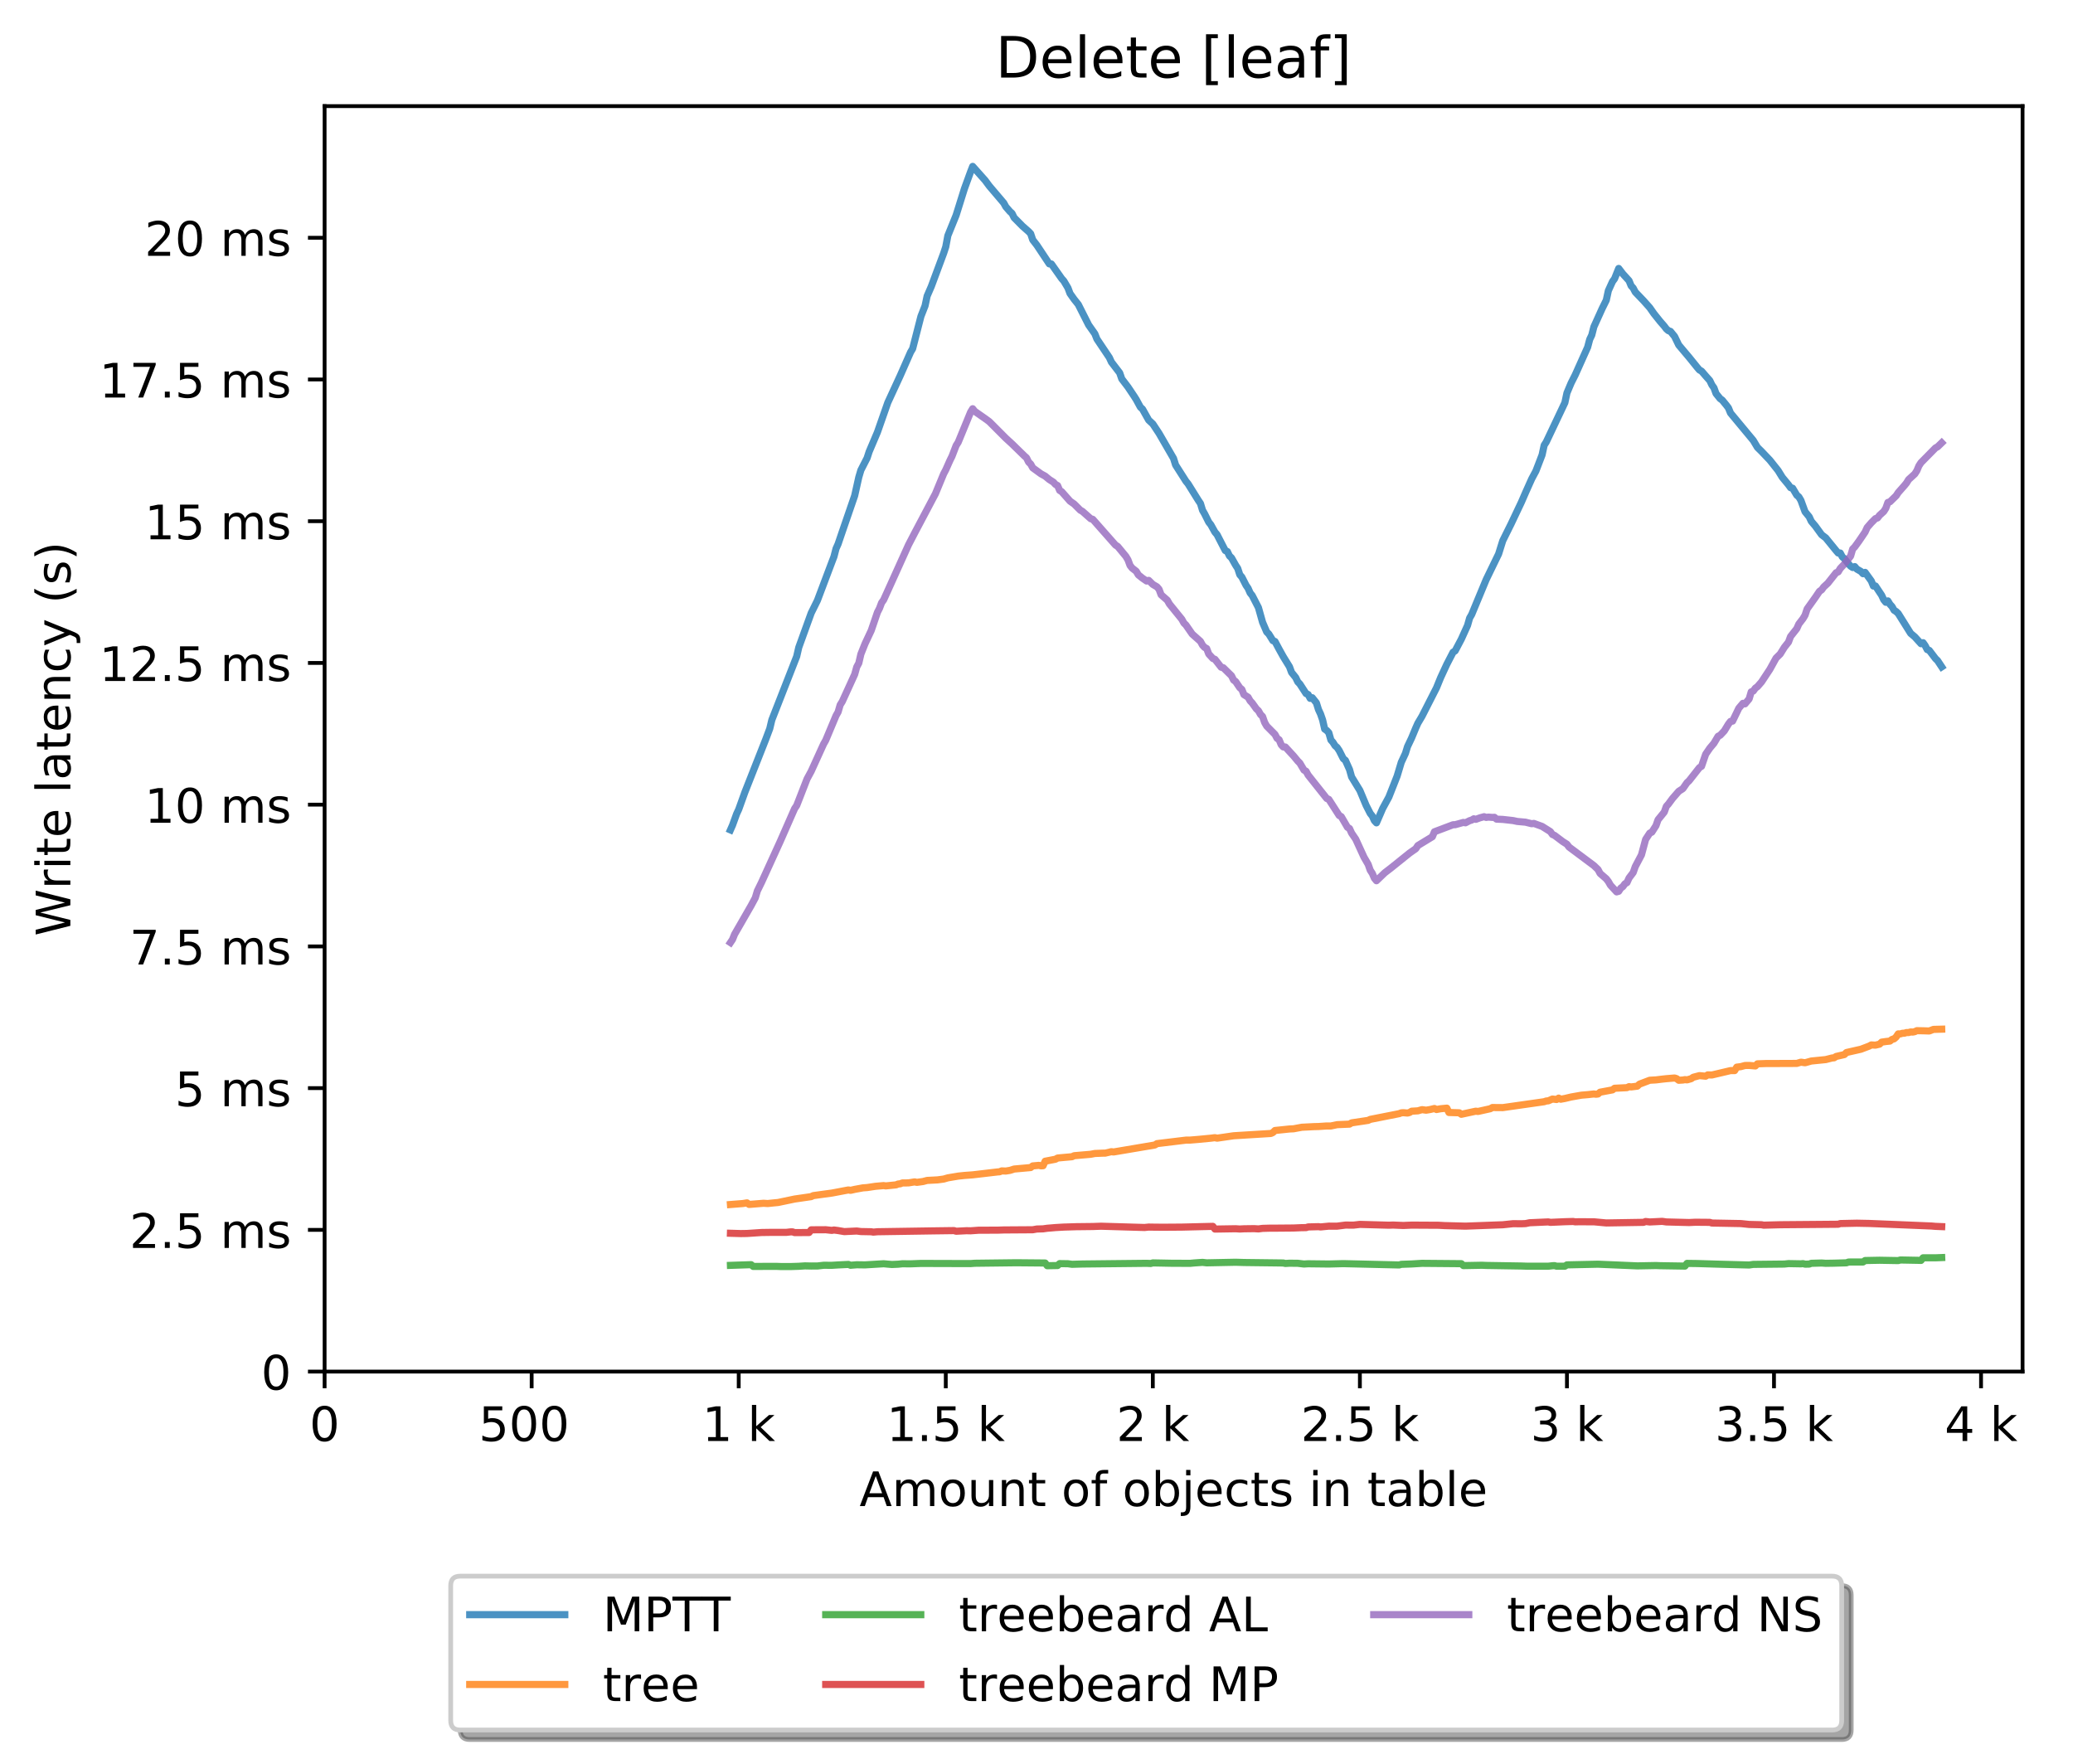 <?xml version="1.0" encoding="utf-8" standalone="no"?>
<!DOCTYPE svg PUBLIC "-//W3C//DTD SVG 1.1//EN"
  "http://www.w3.org/Graphics/SVG/1.1/DTD/svg11.dtd">
<!-- Created with matplotlib (http://matplotlib.org/) -->
<svg height="371pt" version="1.1" viewBox="0 0 436 371" width="436pt" xmlns="http://www.w3.org/2000/svg" xmlns:xlink="http://www.w3.org/1999/xlink">
 <defs>
  <style type="text/css">
*{stroke-linecap:butt;stroke-linejoin:round;}
  </style>
 </defs>
 <g id="figure_1">
  <g id="patch_1">
   <path d="M 0 371.002 
L 436.092 371.002 
L 436.092 0 
L 0 0 
z
" style="fill:#ffffff;"/>
  </g>
  <g id="axes_1">
   <g id="patch_2">
    <path d="M 68.272 288.43 
L 425.392 288.43 
L 425.392 22.318 
L 68.272 22.318 
z
" style="fill:#ffffff;"/>
   </g>
   <g id="matplotlib.axis_1">
    <g id="xtick_1">
     <g id="line2d_1">
      <defs>
       <path d="M 0 0 
L 0 3.5 
" id="m70adb568c6" style="stroke:#000000;stroke-width:0.8;"/>
      </defs>
      <g>
       <use style="stroke:#000000;stroke-width:0.8;" x="68.272" xlink:href="#m70adb568c6" y="288.43"/>
      </g>
     </g>
     <g id="text_1">
      <!-- 0 -->
      <defs>
       <path d="M 31.781 66.406 
Q 24.172 66.406 20.328 58.906 
Q 16.5 51.422 16.5 36.375 
Q 16.5 21.391 20.328 13.891 
Q 24.172 6.391 31.781 6.391 
Q 39.453 6.391 43.281 13.891 
Q 47.125 21.391 47.125 36.375 
Q 47.125 51.422 43.281 58.906 
Q 39.453 66.406 31.781 66.406 
z
M 31.781 74.219 
Q 44.047 74.219 50.516 64.516 
Q 56.984 54.828 56.984 36.375 
Q 56.984 17.969 50.516 8.266 
Q 44.047 -1.422 31.781 -1.422 
Q 19.531 -1.422 13.062 8.266 
Q 6.594 17.969 6.594 36.375 
Q 6.594 54.828 13.062 64.516 
Q 19.531 74.219 31.781 74.219 
z
" id="DejaVuSans-30"/>
      </defs>
      <g transform="translate(65.091 303.029)scale(0.1 -0.1)">
       <use xlink:href="#DejaVuSans-30"/>
      </g>
     </g>
    </g>
    <g id="xtick_2">
     <g id="line2d_2">
      <g>
       <use style="stroke:#000000;stroke-width:0.8;" x="111.82" xlink:href="#m70adb568c6" y="288.43"/>
      </g>
     </g>
     <g id="text_2">
      <!-- 500  -->
      <defs>
       <path d="M 10.797 72.906 
L 49.516 72.906 
L 49.516 64.594 
L 19.828 64.594 
L 19.828 46.734 
Q 21.969 47.469 24.109 47.828 
Q 26.266 48.188 28.422 48.188 
Q 40.625 48.188 47.75 41.5 
Q 54.891 34.812 54.891 23.391 
Q 54.891 11.625 47.562 5.094 
Q 40.234 -1.422 26.906 -1.422 
Q 22.312 -1.422 17.547 -0.641 
Q 12.797 0.141 7.719 1.703 
L 7.719 11.625 
Q 12.109 9.234 16.797 8.062 
Q 21.484 6.891 26.703 6.891 
Q 35.156 6.891 40.078 11.328 
Q 45.016 15.766 45.016 23.391 
Q 45.016 31 40.078 35.438 
Q 35.156 39.891 26.703 39.891 
Q 22.75 39.891 18.812 39.016 
Q 14.891 38.141 10.797 36.281 
z
" id="DejaVuSans-35"/>
       <path id="DejaVuSans-20"/>
      </defs>
      <g transform="translate(100.688 303.029)scale(0.1 -0.1)">
       <use xlink:href="#DejaVuSans-35"/>
       <use x="63.623" xlink:href="#DejaVuSans-30"/>
       <use x="127.246" xlink:href="#DejaVuSans-30"/>
       <use x="190.869" xlink:href="#DejaVuSans-20"/>
      </g>
     </g>
    </g>
    <g id="xtick_3">
     <g id="line2d_3">
      <g>
       <use style="stroke:#000000;stroke-width:0.8;" x="155.369" xlink:href="#m70adb568c6" y="288.43"/>
      </g>
     </g>
     <g id="text_3">
      <!-- 1 k -->
      <defs>
       <path d="M 12.406 8.297 
L 28.516 8.297 
L 28.516 63.922 
L 10.984 60.406 
L 10.984 69.391 
L 28.422 72.906 
L 38.281 72.906 
L 38.281 8.297 
L 54.391 8.297 
L 54.391 0 
L 12.406 0 
z
" id="DejaVuSans-31"/>
       <path d="M 9.078 75.984 
L 18.109 75.984 
L 18.109 31.109 
L 44.922 54.688 
L 56.391 54.688 
L 27.391 29.109 
L 57.625 0 
L 45.906 0 
L 18.109 26.703 
L 18.109 0 
L 9.078 0 
z
" id="DejaVuSans-6b"/>
      </defs>
      <g transform="translate(147.703 303.029)scale(0.1 -0.1)">
       <use xlink:href="#DejaVuSans-31"/>
       <use x="63.623" xlink:href="#DejaVuSans-20"/>
       <use x="95.41" xlink:href="#DejaVuSans-6b"/>
      </g>
     </g>
    </g>
    <g id="xtick_4">
     <g id="line2d_4">
      <g>
       <use style="stroke:#000000;stroke-width:0.8;" x="198.918" xlink:href="#m70adb568c6" y="288.43"/>
      </g>
     </g>
     <g id="text_4">
      <!-- 1.5 k -->
      <defs>
       <path d="M 10.688 12.406 
L 21 12.406 
L 21 0 
L 10.688 0 
z
" id="DejaVuSans-2e"/>
      </defs>
      <g transform="translate(186.482 303.029)scale(0.1 -0.1)">
       <use xlink:href="#DejaVuSans-31"/>
       <use x="63.623" xlink:href="#DejaVuSans-2e"/>
       <use x="95.41" xlink:href="#DejaVuSans-35"/>
       <use x="159.033" xlink:href="#DejaVuSans-20"/>
       <use x="190.82" xlink:href="#DejaVuSans-6b"/>
      </g>
     </g>
    </g>
    <g id="xtick_5">
     <g id="line2d_5">
      <g>
       <use style="stroke:#000000;stroke-width:0.8;" x="242.466" xlink:href="#m70adb568c6" y="288.43"/>
      </g>
     </g>
     <g id="text_5">
      <!-- 2 k -->
      <defs>
       <path d="M 19.188 8.297 
L 53.609 8.297 
L 53.609 0 
L 7.328 0 
L 7.328 8.297 
Q 12.938 14.109 22.625 23.891 
Q 32.328 33.688 34.812 36.531 
Q 39.547 41.844 41.422 45.531 
Q 43.312 49.219 43.312 52.781 
Q 43.312 58.594 39.234 62.25 
Q 35.156 65.922 28.609 65.922 
Q 23.969 65.922 18.812 64.312 
Q 13.672 62.703 7.812 59.422 
L 7.812 69.391 
Q 13.766 71.781 18.938 73 
Q 24.125 74.219 28.422 74.219 
Q 39.75 74.219 46.484 68.547 
Q 53.219 62.891 53.219 53.422 
Q 53.219 48.922 51.531 44.891 
Q 49.859 40.875 45.406 35.406 
Q 44.188 33.984 37.641 27.219 
Q 31.109 20.453 19.188 8.297 
z
" id="DejaVuSans-32"/>
      </defs>
      <g transform="translate(234.801 303.029)scale(0.1 -0.1)">
       <use xlink:href="#DejaVuSans-32"/>
       <use x="63.623" xlink:href="#DejaVuSans-20"/>
       <use x="95.41" xlink:href="#DejaVuSans-6b"/>
      </g>
     </g>
    </g>
    <g id="xtick_6">
     <g id="line2d_6">
      <g>
       <use style="stroke:#000000;stroke-width:0.8;" x="286.015" xlink:href="#m70adb568c6" y="288.43"/>
      </g>
     </g>
     <g id="text_6">
      <!-- 2.5 k -->
      <g transform="translate(273.579 303.029)scale(0.1 -0.1)">
       <use xlink:href="#DejaVuSans-32"/>
       <use x="63.623" xlink:href="#DejaVuSans-2e"/>
       <use x="95.41" xlink:href="#DejaVuSans-35"/>
       <use x="159.033" xlink:href="#DejaVuSans-20"/>
       <use x="190.82" xlink:href="#DejaVuSans-6b"/>
      </g>
     </g>
    </g>
    <g id="xtick_7">
     <g id="line2d_7">
      <g>
       <use style="stroke:#000000;stroke-width:0.8;" x="329.563" xlink:href="#m70adb568c6" y="288.43"/>
      </g>
     </g>
     <g id="text_7">
      <!-- 3 k -->
      <defs>
       <path d="M 40.578 39.312 
Q 47.656 37.797 51.625 33 
Q 55.609 28.219 55.609 21.188 
Q 55.609 10.406 48.188 4.484 
Q 40.766 -1.422 27.094 -1.422 
Q 22.516 -1.422 17.656 -0.516 
Q 12.797 0.391 7.625 2.203 
L 7.625 11.719 
Q 11.719 9.328 16.594 8.109 
Q 21.484 6.891 26.812 6.891 
Q 36.078 6.891 40.938 10.547 
Q 45.797 14.203 45.797 21.188 
Q 45.797 27.641 41.281 31.266 
Q 36.766 34.906 28.719 34.906 
L 20.219 34.906 
L 20.219 43.016 
L 29.109 43.016 
Q 36.375 43.016 40.234 45.922 
Q 44.094 48.828 44.094 54.297 
Q 44.094 59.906 40.109 62.906 
Q 36.141 65.922 28.719 65.922 
Q 24.656 65.922 20.016 65.031 
Q 15.375 64.156 9.812 62.312 
L 9.812 71.094 
Q 15.438 72.656 20.344 73.438 
Q 25.25 74.219 29.594 74.219 
Q 40.828 74.219 47.359 69.109 
Q 53.906 64.016 53.906 55.328 
Q 53.906 49.266 50.438 45.094 
Q 46.969 40.922 40.578 39.312 
z
" id="DejaVuSans-33"/>
      </defs>
      <g transform="translate(321.898 303.029)scale(0.1 -0.1)">
       <use xlink:href="#DejaVuSans-33"/>
       <use x="63.623" xlink:href="#DejaVuSans-20"/>
       <use x="95.41" xlink:href="#DejaVuSans-6b"/>
      </g>
     </g>
    </g>
    <g id="xtick_8">
     <g id="line2d_8">
      <g>
       <use style="stroke:#000000;stroke-width:0.8;" x="373.112" xlink:href="#m70adb568c6" y="288.43"/>
      </g>
     </g>
     <g id="text_8">
      <!-- 3.5 k -->
      <g transform="translate(360.676 303.029)scale(0.1 -0.1)">
       <use xlink:href="#DejaVuSans-33"/>
       <use x="63.623" xlink:href="#DejaVuSans-2e"/>
       <use x="95.41" xlink:href="#DejaVuSans-35"/>
       <use x="159.033" xlink:href="#DejaVuSans-20"/>
       <use x="190.82" xlink:href="#DejaVuSans-6b"/>
      </g>
     </g>
    </g>
    <g id="xtick_9">
     <g id="line2d_9">
      <g>
       <use style="stroke:#000000;stroke-width:0.8;" x="416.66" xlink:href="#m70adb568c6" y="288.43"/>
      </g>
     </g>
     <g id="text_9">
      <!-- 4 k -->
      <defs>
       <path d="M 37.797 64.312 
L 12.891 25.391 
L 37.797 25.391 
z
M 35.203 72.906 
L 47.609 72.906 
L 47.609 25.391 
L 58.016 25.391 
L 58.016 17.188 
L 47.609 17.188 
L 47.609 0 
L 37.797 0 
L 37.797 17.188 
L 4.891 17.188 
L 4.891 26.703 
z
" id="DejaVuSans-34"/>
      </defs>
      <g transform="translate(408.995 303.029)scale(0.1 -0.1)">
       <use xlink:href="#DejaVuSans-34"/>
       <use x="63.623" xlink:href="#DejaVuSans-20"/>
       <use x="95.41" xlink:href="#DejaVuSans-6b"/>
      </g>
     </g>
    </g>
    <g id="text_10">
     <!-- Amount of objects in table -->
     <defs>
      <path d="M 34.188 63.188 
L 20.797 26.906 
L 47.609 26.906 
z
M 28.609 72.906 
L 39.797 72.906 
L 67.578 0 
L 57.328 0 
L 50.688 18.703 
L 17.828 18.703 
L 11.188 0 
L 0.781 0 
z
" id="DejaVuSans-41"/>
      <path d="M 52 44.188 
Q 55.375 50.25 60.062 53.125 
Q 64.75 56 71.094 56 
Q 79.641 56 84.281 50.016 
Q 88.922 44.047 88.922 33.016 
L 88.922 0 
L 79.891 0 
L 79.891 32.719 
Q 79.891 40.578 77.094 44.375 
Q 74.312 48.188 68.609 48.188 
Q 61.625 48.188 57.562 43.547 
Q 53.516 38.922 53.516 30.906 
L 53.516 0 
L 44.484 0 
L 44.484 32.719 
Q 44.484 40.625 41.703 44.406 
Q 38.922 48.188 33.109 48.188 
Q 26.219 48.188 22.156 43.531 
Q 18.109 38.875 18.109 30.906 
L 18.109 0 
L 9.078 0 
L 9.078 54.688 
L 18.109 54.688 
L 18.109 46.188 
Q 21.188 51.219 25.484 53.609 
Q 29.781 56 35.688 56 
Q 41.656 56 45.828 52.969 
Q 50 49.953 52 44.188 
z
" id="DejaVuSans-6d"/>
      <path d="M 30.609 48.391 
Q 23.391 48.391 19.188 42.75 
Q 14.984 37.109 14.984 27.297 
Q 14.984 17.484 19.156 11.844 
Q 23.344 6.203 30.609 6.203 
Q 37.797 6.203 41.984 11.859 
Q 46.188 17.531 46.188 27.297 
Q 46.188 37.016 41.984 42.703 
Q 37.797 48.391 30.609 48.391 
z
M 30.609 56 
Q 42.328 56 49.016 48.375 
Q 55.719 40.766 55.719 27.297 
Q 55.719 13.875 49.016 6.219 
Q 42.328 -1.422 30.609 -1.422 
Q 18.844 -1.422 12.172 6.219 
Q 5.516 13.875 5.516 27.297 
Q 5.516 40.766 12.172 48.375 
Q 18.844 56 30.609 56 
z
" id="DejaVuSans-6f"/>
      <path d="M 8.5 21.578 
L 8.5 54.688 
L 17.484 54.688 
L 17.484 21.922 
Q 17.484 14.156 20.5 10.266 
Q 23.531 6.391 29.594 6.391 
Q 36.859 6.391 41.078 11.031 
Q 45.312 15.672 45.312 23.688 
L 45.312 54.688 
L 54.297 54.688 
L 54.297 0 
L 45.312 0 
L 45.312 8.406 
Q 42.047 3.422 37.719 1 
Q 33.406 -1.422 27.688 -1.422 
Q 18.266 -1.422 13.375 4.438 
Q 8.5 10.297 8.5 21.578 
z
M 31.109 56 
z
" id="DejaVuSans-75"/>
      <path d="M 54.891 33.016 
L 54.891 0 
L 45.906 0 
L 45.906 32.719 
Q 45.906 40.484 42.875 44.328 
Q 39.844 48.188 33.797 48.188 
Q 26.516 48.188 22.312 43.547 
Q 18.109 38.922 18.109 30.906 
L 18.109 0 
L 9.078 0 
L 9.078 54.688 
L 18.109 54.688 
L 18.109 46.188 
Q 21.344 51.125 25.703 53.562 
Q 30.078 56 35.797 56 
Q 45.219 56 50.047 50.172 
Q 54.891 44.344 54.891 33.016 
z
" id="DejaVuSans-6e"/>
      <path d="M 18.312 70.219 
L 18.312 54.688 
L 36.812 54.688 
L 36.812 47.703 
L 18.312 47.703 
L 18.312 18.016 
Q 18.312 11.328 20.141 9.422 
Q 21.969 7.516 27.594 7.516 
L 36.812 7.516 
L 36.812 0 
L 27.594 0 
Q 17.188 0 13.234 3.875 
Q 9.281 7.766 9.281 18.016 
L 9.281 47.703 
L 2.688 47.703 
L 2.688 54.688 
L 9.281 54.688 
L 9.281 70.219 
z
" id="DejaVuSans-74"/>
      <path d="M 37.109 75.984 
L 37.109 68.5 
L 28.516 68.5 
Q 23.688 68.5 21.797 66.547 
Q 19.922 64.594 19.922 59.516 
L 19.922 54.688 
L 34.719 54.688 
L 34.719 47.703 
L 19.922 47.703 
L 19.922 0 
L 10.891 0 
L 10.891 47.703 
L 2.297 47.703 
L 2.297 54.688 
L 10.891 54.688 
L 10.891 58.5 
Q 10.891 67.625 15.141 71.797 
Q 19.391 75.984 28.609 75.984 
z
" id="DejaVuSans-66"/>
      <path d="M 48.688 27.297 
Q 48.688 37.203 44.609 42.844 
Q 40.531 48.484 33.406 48.484 
Q 26.266 48.484 22.188 42.844 
Q 18.109 37.203 18.109 27.297 
Q 18.109 17.391 22.188 11.75 
Q 26.266 6.109 33.406 6.109 
Q 40.531 6.109 44.609 11.75 
Q 48.688 17.391 48.688 27.297 
z
M 18.109 46.391 
Q 20.953 51.266 25.266 53.625 
Q 29.594 56 35.594 56 
Q 45.562 56 51.781 48.094 
Q 58.016 40.188 58.016 27.297 
Q 58.016 14.406 51.781 6.484 
Q 45.562 -1.422 35.594 -1.422 
Q 29.594 -1.422 25.266 0.953 
Q 20.953 3.328 18.109 8.203 
L 18.109 0 
L 9.078 0 
L 9.078 75.984 
L 18.109 75.984 
z
" id="DejaVuSans-62"/>
      <path d="M 9.422 54.688 
L 18.406 54.688 
L 18.406 -0.984 
Q 18.406 -11.422 14.422 -16.109 
Q 10.453 -20.797 1.609 -20.797 
L -1.812 -20.797 
L -1.812 -13.188 
L 0.594 -13.188 
Q 5.719 -13.188 7.562 -10.812 
Q 9.422 -8.453 9.422 -0.984 
z
M 9.422 75.984 
L 18.406 75.984 
L 18.406 64.594 
L 9.422 64.594 
z
" id="DejaVuSans-6a"/>
      <path d="M 56.203 29.594 
L 56.203 25.203 
L 14.891 25.203 
Q 15.484 15.922 20.484 11.062 
Q 25.484 6.203 34.422 6.203 
Q 39.594 6.203 44.453 7.469 
Q 49.312 8.734 54.109 11.281 
L 54.109 2.781 
Q 49.266 0.734 44.188 -0.344 
Q 39.109 -1.422 33.891 -1.422 
Q 20.797 -1.422 13.156 6.188 
Q 5.516 13.812 5.516 26.812 
Q 5.516 40.234 12.766 48.109 
Q 20.016 56 32.328 56 
Q 43.359 56 49.781 48.891 
Q 56.203 41.797 56.203 29.594 
z
M 47.219 32.234 
Q 47.125 39.594 43.094 43.984 
Q 39.062 48.391 32.422 48.391 
Q 24.906 48.391 20.391 44.141 
Q 15.875 39.891 15.188 32.172 
z
" id="DejaVuSans-65"/>
      <path d="M 48.781 52.594 
L 48.781 44.188 
Q 44.969 46.297 41.141 47.344 
Q 37.312 48.391 33.406 48.391 
Q 24.656 48.391 19.812 42.844 
Q 14.984 37.312 14.984 27.297 
Q 14.984 17.281 19.812 11.734 
Q 24.656 6.203 33.406 6.203 
Q 37.312 6.203 41.141 7.25 
Q 44.969 8.297 48.781 10.406 
L 48.781 2.094 
Q 45.016 0.344 40.984 -0.531 
Q 36.969 -1.422 32.422 -1.422 
Q 20.062 -1.422 12.781 6.344 
Q 5.516 14.109 5.516 27.297 
Q 5.516 40.672 12.859 48.328 
Q 20.219 56 33.016 56 
Q 37.156 56 41.109 55.141 
Q 45.062 54.297 48.781 52.594 
z
" id="DejaVuSans-63"/>
      <path d="M 44.281 53.078 
L 44.281 44.578 
Q 40.484 46.531 36.375 47.5 
Q 32.281 48.484 27.875 48.484 
Q 21.188 48.484 17.844 46.438 
Q 14.5 44.391 14.5 40.281 
Q 14.5 37.156 16.891 35.375 
Q 19.281 33.594 26.516 31.984 
L 29.594 31.297 
Q 39.156 29.25 43.188 25.516 
Q 47.219 21.781 47.219 15.094 
Q 47.219 7.469 41.188 3.016 
Q 35.156 -1.422 24.609 -1.422 
Q 20.219 -1.422 15.453 -0.562 
Q 10.688 0.297 5.422 2 
L 5.422 11.281 
Q 10.406 8.688 15.234 7.391 
Q 20.062 6.109 24.812 6.109 
Q 31.156 6.109 34.562 8.281 
Q 37.984 10.453 37.984 14.406 
Q 37.984 18.062 35.516 20.016 
Q 33.062 21.969 24.703 23.781 
L 21.578 24.516 
Q 13.234 26.266 9.516 29.906 
Q 5.812 33.547 5.812 39.891 
Q 5.812 47.609 11.281 51.797 
Q 16.75 56 26.812 56 
Q 31.781 56 36.172 55.266 
Q 40.578 54.547 44.281 53.078 
z
" id="DejaVuSans-73"/>
      <path d="M 9.422 54.688 
L 18.406 54.688 
L 18.406 0 
L 9.422 0 
z
M 9.422 75.984 
L 18.406 75.984 
L 18.406 64.594 
L 9.422 64.594 
z
" id="DejaVuSans-69"/>
      <path d="M 34.281 27.484 
Q 23.391 27.484 19.188 25 
Q 14.984 22.516 14.984 16.5 
Q 14.984 11.719 18.141 8.906 
Q 21.297 6.109 26.703 6.109 
Q 34.188 6.109 38.703 11.406 
Q 43.219 16.703 43.219 25.484 
L 43.219 27.484 
z
M 52.203 31.203 
L 52.203 0 
L 43.219 0 
L 43.219 8.297 
Q 40.141 3.328 35.547 0.953 
Q 30.953 -1.422 24.312 -1.422 
Q 15.922 -1.422 10.953 3.297 
Q 6 8.016 6 15.922 
Q 6 25.141 12.172 29.828 
Q 18.359 34.516 30.609 34.516 
L 43.219 34.516 
L 43.219 35.406 
Q 43.219 41.609 39.141 45 
Q 35.062 48.391 27.688 48.391 
Q 23 48.391 18.547 47.266 
Q 14.109 46.141 10.016 43.891 
L 10.016 52.203 
Q 14.938 54.109 19.578 55.047 
Q 24.219 56 28.609 56 
Q 40.484 56 46.344 49.844 
Q 52.203 43.703 52.203 31.203 
z
" id="DejaVuSans-61"/>
      <path d="M 9.422 75.984 
L 18.406 75.984 
L 18.406 0 
L 9.422 0 
z
" id="DejaVuSans-6c"/>
     </defs>
     <g transform="translate(180.773 316.707)scale(0.1 -0.1)">
      <use xlink:href="#DejaVuSans-41"/>
      <use x="68.408" xlink:href="#DejaVuSans-6d"/>
      <use x="165.82" xlink:href="#DejaVuSans-6f"/>
      <use x="227.002" xlink:href="#DejaVuSans-75"/>
      <use x="290.381" xlink:href="#DejaVuSans-6e"/>
      <use x="353.76" xlink:href="#DejaVuSans-74"/>
      <use x="392.969" xlink:href="#DejaVuSans-20"/>
      <use x="424.756" xlink:href="#DejaVuSans-6f"/>
      <use x="485.938" xlink:href="#DejaVuSans-66"/>
      <use x="521.143" xlink:href="#DejaVuSans-20"/>
      <use x="552.93" xlink:href="#DejaVuSans-6f"/>
      <use x="614.111" xlink:href="#DejaVuSans-62"/>
      <use x="677.588" xlink:href="#DejaVuSans-6a"/>
      <use x="705.371" xlink:href="#DejaVuSans-65"/>
      <use x="766.895" xlink:href="#DejaVuSans-63"/>
      <use x="821.875" xlink:href="#DejaVuSans-74"/>
      <use x="861.084" xlink:href="#DejaVuSans-73"/>
      <use x="913.184" xlink:href="#DejaVuSans-20"/>
      <use x="944.971" xlink:href="#DejaVuSans-69"/>
      <use x="972.754" xlink:href="#DejaVuSans-6e"/>
      <use x="1036.133" xlink:href="#DejaVuSans-20"/>
      <use x="1067.92" xlink:href="#DejaVuSans-74"/>
      <use x="1107.129" xlink:href="#DejaVuSans-61"/>
      <use x="1168.408" xlink:href="#DejaVuSans-62"/>
      <use x="1231.885" xlink:href="#DejaVuSans-6c"/>
      <use x="1259.668" xlink:href="#DejaVuSans-65"/>
     </g>
    </g>
   </g>
   <g id="matplotlib.axis_2">
    <g id="ytick_1">
     <g id="line2d_10">
      <defs>
       <path d="M 0 0 
L -3.5 0 
" id="ma305c9d3c9" style="stroke:#000000;stroke-width:0.8;"/>
      </defs>
      <g>
       <use style="stroke:#000000;stroke-width:0.8;" x="68.272" xlink:href="#ma305c9d3c9" y="288.43"/>
      </g>
     </g>
     <g id="text_11">
      <!-- 0 -->
      <g transform="translate(54.909 292.229)scale(0.1 -0.1)">
       <use xlink:href="#DejaVuSans-30"/>
      </g>
     </g>
    </g>
    <g id="ytick_2">
     <g id="line2d_11">
      <g>
       <use style="stroke:#000000;stroke-width:0.8;" x="68.272" xlink:href="#ma305c9d3c9" y="258.626"/>
      </g>
     </g>
     <g id="text_12">
      <!-- 2.5 ms -->
      <g transform="translate(27.241 262.425)scale(0.1 -0.1)">
       <use xlink:href="#DejaVuSans-32"/>
       <use x="63.623" xlink:href="#DejaVuSans-2e"/>
       <use x="95.41" xlink:href="#DejaVuSans-35"/>
       <use x="159.033" xlink:href="#DejaVuSans-20"/>
       <use x="190.82" xlink:href="#DejaVuSans-6d"/>
       <use x="288.232" xlink:href="#DejaVuSans-73"/>
      </g>
     </g>
    </g>
    <g id="ytick_3">
     <g id="line2d_12">
      <g>
       <use style="stroke:#000000;stroke-width:0.8;" x="68.272" xlink:href="#ma305c9d3c9" y="228.822"/>
      </g>
     </g>
     <g id="text_13">
      <!-- 5 ms -->
      <g transform="translate(36.781 232.621)scale(0.1 -0.1)">
       <use xlink:href="#DejaVuSans-35"/>
       <use x="63.623" xlink:href="#DejaVuSans-20"/>
       <use x="95.41" xlink:href="#DejaVuSans-6d"/>
       <use x="192.822" xlink:href="#DejaVuSans-73"/>
      </g>
     </g>
    </g>
    <g id="ytick_4">
     <g id="line2d_13">
      <g>
       <use style="stroke:#000000;stroke-width:0.8;" x="68.272" xlink:href="#ma305c9d3c9" y="199.017"/>
      </g>
     </g>
     <g id="text_14">
      <!-- 7.5 ms -->
      <defs>
       <path d="M 8.203 72.906 
L 55.078 72.906 
L 55.078 68.703 
L 28.609 0 
L 18.312 0 
L 43.219 64.594 
L 8.203 64.594 
z
" id="DejaVuSans-37"/>
      </defs>
      <g transform="translate(27.241 202.817)scale(0.1 -0.1)">
       <use xlink:href="#DejaVuSans-37"/>
       <use x="63.623" xlink:href="#DejaVuSans-2e"/>
       <use x="95.41" xlink:href="#DejaVuSans-35"/>
       <use x="159.033" xlink:href="#DejaVuSans-20"/>
       <use x="190.82" xlink:href="#DejaVuSans-6d"/>
       <use x="288.232" xlink:href="#DejaVuSans-73"/>
      </g>
     </g>
    </g>
    <g id="ytick_5">
     <g id="line2d_14">
      <g>
       <use style="stroke:#000000;stroke-width:0.8;" x="68.272" xlink:href="#ma305c9d3c9" y="169.213"/>
      </g>
     </g>
     <g id="text_15">
      <!-- 10 ms -->
      <g transform="translate(30.419 173.012)scale(0.1 -0.1)">
       <use xlink:href="#DejaVuSans-31"/>
       <use x="63.623" xlink:href="#DejaVuSans-30"/>
       <use x="127.246" xlink:href="#DejaVuSans-20"/>
       <use x="159.033" xlink:href="#DejaVuSans-6d"/>
       <use x="256.445" xlink:href="#DejaVuSans-73"/>
      </g>
     </g>
    </g>
    <g id="ytick_6">
     <g id="line2d_15">
      <g>
       <use style="stroke:#000000;stroke-width:0.8;" x="68.272" xlink:href="#ma305c9d3c9" y="139.409"/>
      </g>
     </g>
     <g id="text_16">
      <!-- 12.5 ms -->
      <g transform="translate(20.878 143.208)scale(0.1 -0.1)">
       <use xlink:href="#DejaVuSans-31"/>
       <use x="63.623" xlink:href="#DejaVuSans-32"/>
       <use x="127.246" xlink:href="#DejaVuSans-2e"/>
       <use x="159.033" xlink:href="#DejaVuSans-35"/>
       <use x="222.656" xlink:href="#DejaVuSans-20"/>
       <use x="254.443" xlink:href="#DejaVuSans-6d"/>
       <use x="351.855" xlink:href="#DejaVuSans-73"/>
      </g>
     </g>
    </g>
    <g id="ytick_7">
     <g id="line2d_16">
      <g>
       <use style="stroke:#000000;stroke-width:0.8;" x="68.272" xlink:href="#ma305c9d3c9" y="109.605"/>
      </g>
     </g>
     <g id="text_17">
      <!-- 15 ms -->
      <g transform="translate(30.419 113.404)scale(0.1 -0.1)">
       <use xlink:href="#DejaVuSans-31"/>
       <use x="63.623" xlink:href="#DejaVuSans-35"/>
       <use x="127.246" xlink:href="#DejaVuSans-20"/>
       <use x="159.033" xlink:href="#DejaVuSans-6d"/>
       <use x="256.445" xlink:href="#DejaVuSans-73"/>
      </g>
     </g>
    </g>
    <g id="ytick_8">
     <g id="line2d_17">
      <g>
       <use style="stroke:#000000;stroke-width:0.8;" x="68.272" xlink:href="#ma305c9d3c9" y="79.8"/>
      </g>
     </g>
     <g id="text_18">
      <!-- 17.5 ms -->
      <g transform="translate(20.878 83.599)scale(0.1 -0.1)">
       <use xlink:href="#DejaVuSans-31"/>
       <use x="63.623" xlink:href="#DejaVuSans-37"/>
       <use x="127.246" xlink:href="#DejaVuSans-2e"/>
       <use x="159.033" xlink:href="#DejaVuSans-35"/>
       <use x="222.656" xlink:href="#DejaVuSans-20"/>
       <use x="254.443" xlink:href="#DejaVuSans-6d"/>
       <use x="351.855" xlink:href="#DejaVuSans-73"/>
      </g>
     </g>
    </g>
    <g id="ytick_9">
     <g id="line2d_18">
      <g>
       <use style="stroke:#000000;stroke-width:0.8;" x="68.272" xlink:href="#ma305c9d3c9" y="49.996"/>
      </g>
     </g>
     <g id="text_19">
      <!-- 20 ms -->
      <g transform="translate(30.419 53.795)scale(0.1 -0.1)">
       <use xlink:href="#DejaVuSans-32"/>
       <use x="63.623" xlink:href="#DejaVuSans-30"/>
       <use x="127.246" xlink:href="#DejaVuSans-20"/>
       <use x="159.033" xlink:href="#DejaVuSans-6d"/>
       <use x="256.445" xlink:href="#DejaVuSans-73"/>
      </g>
     </g>
    </g>
    <g id="text_20">
     <!-- Write latency (s) -->
     <defs>
      <path d="M 3.328 72.906 
L 13.281 72.906 
L 28.609 11.281 
L 43.891 72.906 
L 54.984 72.906 
L 70.312 11.281 
L 85.594 72.906 
L 95.609 72.906 
L 77.297 0 
L 64.891 0 
L 49.516 63.281 
L 33.984 0 
L 21.578 0 
z
" id="DejaVuSans-57"/>
      <path d="M 41.109 46.297 
Q 39.594 47.172 37.812 47.578 
Q 36.031 48 33.891 48 
Q 26.266 48 22.188 43.047 
Q 18.109 38.094 18.109 28.812 
L 18.109 0 
L 9.078 0 
L 9.078 54.688 
L 18.109 54.688 
L 18.109 46.188 
Q 20.953 51.172 25.484 53.578 
Q 30.031 56 36.531 56 
Q 37.453 56 38.578 55.875 
Q 39.703 55.766 41.062 55.516 
z
" id="DejaVuSans-72"/>
      <path d="M 32.172 -5.078 
Q 28.375 -14.844 24.75 -17.812 
Q 21.141 -20.797 15.094 -20.797 
L 7.906 -20.797 
L 7.906 -13.281 
L 13.188 -13.281 
Q 16.891 -13.281 18.938 -11.516 
Q 21 -9.766 23.484 -3.219 
L 25.094 0.875 
L 2.984 54.688 
L 12.5 54.688 
L 29.594 11.922 
L 46.688 54.688 
L 56.203 54.688 
z
" id="DejaVuSans-79"/>
      <path d="M 31 75.875 
Q 24.469 64.656 21.281 53.656 
Q 18.109 42.672 18.109 31.391 
Q 18.109 20.125 21.312 9.062 
Q 24.516 -2 31 -13.188 
L 23.188 -13.188 
Q 15.875 -1.703 12.234 9.375 
Q 8.594 20.453 8.594 31.391 
Q 8.594 42.281 12.203 53.312 
Q 15.828 64.359 23.188 75.875 
z
" id="DejaVuSans-28"/>
      <path d="M 8.016 75.875 
L 15.828 75.875 
Q 23.141 64.359 26.781 53.312 
Q 30.422 42.281 30.422 31.391 
Q 30.422 20.453 26.781 9.375 
Q 23.141 -1.703 15.828 -13.188 
L 8.016 -13.188 
Q 14.5 -2 17.703 9.062 
Q 20.906 20.125 20.906 31.391 
Q 20.906 42.672 17.703 53.656 
Q 14.5 64.656 8.016 75.875 
z
" id="DejaVuSans-29"/>
     </defs>
     <g transform="translate(14.798 196.848)rotate(-90)scale(0.1 -0.1)">
      <use xlink:href="#DejaVuSans-57"/>
      <use x="98.814" xlink:href="#DejaVuSans-72"/>
      <use x="139.928" xlink:href="#DejaVuSans-69"/>
      <use x="167.711" xlink:href="#DejaVuSans-74"/>
      <use x="206.92" xlink:href="#DejaVuSans-65"/>
      <use x="268.443" xlink:href="#DejaVuSans-20"/>
      <use x="300.23" xlink:href="#DejaVuSans-6c"/>
      <use x="328.014" xlink:href="#DejaVuSans-61"/>
      <use x="389.293" xlink:href="#DejaVuSans-74"/>
      <use x="428.502" xlink:href="#DejaVuSans-65"/>
      <use x="490.025" xlink:href="#DejaVuSans-6e"/>
      <use x="553.404" xlink:href="#DejaVuSans-63"/>
      <use x="608.385" xlink:href="#DejaVuSans-79"/>
      <use x="667.564" xlink:href="#DejaVuSans-20"/>
      <use x="699.352" xlink:href="#DejaVuSans-28"/>
      <use x="738.365" xlink:href="#DejaVuSans-73"/>
      <use x="790.465" xlink:href="#DejaVuSans-29"/>
     </g>
    </g>
   </g>
   <g id="line2d_19">
    <path clip-path="url(#p7786551aef)" d="M 153.627 174.525 
L 154.063 173.537 
L 154.934 171.141 
L 155.369 170.203 
L 156.675 166.574 
L 161.03 155.533 
L 161.901 153.215 
L 162.337 151.386 
L 167.563 138.039 
L 167.998 136.146 
L 170.611 128.922 
L 171.917 126.277 
L 174.966 118.195 
L 175.401 117.055 
L 175.837 115.369 
L 176.272 114.396 
L 177.143 111.837 
L 179.756 104.241 
L 180.627 100.337 
L 181.063 98.87 
L 182.369 96.321 
L 182.805 94.983 
L 184.547 90.878 
L 186.724 84.663 
L 189.337 78.999 
L 191.514 74.062 
L 191.95 73.325 
L 193.692 66.527 
L 194.563 64.304 
L 194.998 62.255 
L 195.869 60.248 
L 198.482 53.225 
L 198.918 51.894 
L 199.353 49.562 
L 201.095 45.26 
L 202.837 39.689 
L 204.143 36.105 
L 204.579 34.99 
L 207.192 37.923 
L 208.063 39.098 
L 211.111 42.685 
L 211.547 43.481 
L 212.418 44.482 
L 212.853 44.874 
L 213.289 45.768 
L 215.031 47.533 
L 216.337 48.684 
L 216.772 49.142 
L 217.208 50.439 
L 218.079 51.561 
L 220.692 55.489 
L 221.127 55.504 
L 223.305 58.59 
L 223.74 59.074 
L 224.611 60.539 
L 225.047 61.71 
L 225.918 62.939 
L 226.789 64.029 
L 228.966 68.336 
L 230.273 70.195 
L 230.708 71.29 
L 233.321 75.191 
L 233.756 76.139 
L 235.498 78.412 
L 235.934 79.674 
L 237.24 81.387 
L 238.547 83.342 
L 238.982 84.026 
L 239.853 85.628 
L 240.289 86.019 
L 241.595 88.342 
L 242.466 89.149 
L 243.773 91.13 
L 246.821 96.394 
L 247.256 97.784 
L 249.434 101.201 
L 249.869 101.731 
L 252.047 105.229 
L 252.482 105.87 
L 252.918 107.299 
L 253.353 108.052 
L 254.224 109.794 
L 254.66 110.343 
L 255.531 111.909 
L 255.966 112.412 
L 257.273 114.946 
L 257.708 115.778 
L 258.144 115.979 
L 258.579 116.902 
L 259.015 117.315 
L 259.886 118.86 
L 260.321 119.527 
L 260.757 120.858 
L 261.192 121.357 
L 262.063 123.067 
L 262.498 123.699 
L 262.934 124.687 
L 263.369 125.231 
L 264.676 127.77 
L 265.547 130.861 
L 266.418 132.89 
L 266.853 133.319 
L 267.724 134.727 
L 268.16 134.894 
L 269.031 136.525 
L 269.902 138.089 
L 271.208 140.209 
L 271.644 141.394 
L 272.515 142.478 
L 272.95 143.384 
L 273.386 143.838 
L 274.692 145.848 
L 275.128 146.045 
L 275.563 146.86 
L 275.999 146.721 
L 276.869 147.808 
L 277.305 149.208 
L 277.74 150.146 
L 278.176 151.396 
L 278.611 153.317 
L 279.047 153.61 
L 279.482 154.092 
L 279.918 155.61 
L 280.353 156.104 
L 280.789 156.802 
L 281.224 157.178 
L 281.66 157.828 
L 282.531 159.544 
L 282.966 159.889 
L 283.837 161.83 
L 284.273 163.379 
L 286.015 166.229 
L 287.321 169.348 
L 288.192 171.055 
L 288.628 171.605 
L 289.063 172.565 
L 289.499 173.036 
L 290.805 170.021 
L 292.111 167.613 
L 293.418 164.302 
L 293.853 163.19 
L 294.724 160.296 
L 295.595 158.426 
L 296.031 157.006 
L 296.902 155.168 
L 297.773 153.07 
L 298.208 152.093 
L 299.079 150.627 
L 302.128 144.636 
L 302.999 142.502 
L 304.305 139.682 
L 305.612 137.155 
L 306.047 136.873 
L 307.353 134.404 
L 308.66 131.512 
L 309.095 129.974 
L 309.531 129.22 
L 312.579 121.879 
L 315.192 116.493 
L 316.063 113.71 
L 317.805 110.199 
L 319.983 105.602 
L 320.854 103.598 
L 322.16 100.684 
L 323.031 99.057 
L 324.337 95.658 
L 324.773 93.63 
L 325.208 92.956 
L 329.128 84.682 
L 329.563 82.641 
L 330.434 80.568 
L 331.305 78.838 
L 333.918 73.009 
L 334.354 71.371 
L 334.789 70.461 
L 335.225 68.739 
L 336.967 64.89 
L 337.837 63.131 
L 338.273 61.12 
L 339.144 59.208 
L 339.579 58.615 
L 340.45 56.451 
L 341.321 57.59 
L 342.628 59.028 
L 343.063 60.097 
L 343.499 60.574 
L 343.934 61.411 
L 345.676 63.233 
L 346.983 64.702 
L 347.854 65.948 
L 349.16 67.579 
L 350.031 68.581 
L 350.467 69.158 
L 350.902 69.545 
L 351.338 69.685 
L 352.209 70.757 
L 353.079 72.558 
L 355.257 75.14 
L 356.999 77.297 
L 357.434 77.806 
L 357.87 78.038 
L 358.741 79.049 
L 359.612 80.03 
L 360.047 80.944 
L 360.483 81.554 
L 360.918 82.755 
L 361.789 83.834 
L 362.225 84.144 
L 363.096 85.206 
L 363.531 85.782 
L 363.967 86.853 
L 368.757 92.623 
L 369.628 94.076 
L 370.499 94.937 
L 372.241 96.765 
L 373.983 98.956 
L 374.854 100.369 
L 376.16 101.948 
L 376.596 102.555 
L 377.031 102.661 
L 377.902 104.128 
L 378.338 104.493 
L 378.773 105.23 
L 379.644 107.61 
L 380.515 108.67 
L 380.951 109.613 
L 381.822 110.65 
L 383.128 112.449 
L 383.999 113.112 
L 386.176 115.789 
L 386.612 116.292 
L 387.047 116.292 
L 387.483 117.114 
L 387.918 117.478 
L 388.789 118.584 
L 389.225 119.062 
L 389.66 119.343 
L 390.096 119.148 
L 390.531 119.672 
L 391.402 120.17 
L 391.838 120.646 
L 392.273 120.365 
L 393.58 122.175 
L 394.015 123.238 
L 394.451 123.217 
L 395.757 125.184 
L 396.193 126.126 
L 396.628 126.655 
L 397.064 126.358 
L 397.499 127.079 
L 397.935 127.557 
L 398.37 128.324 
L 398.805 128.6 
L 399.241 129.016 
L 401.854 133.189 
L 402.725 133.925 
L 404.031 135.365 
L 404.467 135.148 
L 404.902 135.764 
L 405.338 136.601 
L 405.773 136.771 
L 407.08 138.497 
L 407.515 138.916 
L 408.386 140.233 
L 408.386 140.233 
" style="fill:none;opacity:0.8;stroke:#1f77b4;stroke-linecap:square;stroke-width:1.5;"/>
   </g>
   <g id="line2d_20">
    <path clip-path="url(#p7786551aef)" d="M 153.627 253.296 
L 156.24 253.089 
L 157.111 252.949 
L 157.546 253.279 
L 160.595 253.034 
L 161.466 253.089 
L 162.772 252.952 
L 163.643 252.872 
L 167.127 252.142 
L 170.611 251.637 
L 171.046 251.424 
L 173.224 251.123 
L 174.966 250.89 
L 178.45 250.23 
L 178.885 250.316 
L 179.756 250.113 
L 181.498 249.794 
L 182.369 249.732 
L 184.111 249.469 
L 185.853 249.315 
L 186.288 249.382 
L 188.466 249.162 
L 188.901 248.979 
L 189.337 248.942 
L 189.772 248.764 
L 191.079 248.748 
L 192.385 248.535 
L 192.821 248.641 
L 194.127 248.462 
L 194.998 248.229 
L 197.176 248.116 
L 198.482 247.941 
L 199.353 247.688 
L 201.53 247.32 
L 202.837 247.183 
L 204.579 247.055 
L 209.805 246.444 
L 210.24 246.415 
L 210.676 246.226 
L 211.547 246.257 
L 212.418 246.116 
L 213.289 245.836 
L 216.772 245.523 
L 217.208 245.18 
L 218.514 245.059 
L 218.95 245.163 
L 219.385 245.137 
L 219.821 244.187 
L 221.998 243.77 
L 222.434 243.519 
L 224.176 243.36 
L 225.482 243.244 
L 225.918 243.031 
L 229.402 242.731 
L 230.273 242.563 
L 232.014 242.494 
L 232.45 242.492 
L 233.756 242.182 
L 234.192 242.249 
L 242.902 240.778 
L 243.337 240.493 
L 249.434 239.754 
L 250.305 239.746 
L 252.047 239.601 
L 254.66 239.35 
L 255.531 239.238 
L 255.966 239.349 
L 259.45 238.839 
L 267.289 238.356 
L 267.724 238.16 
L 268.16 237.73 
L 271.208 237.413 
L 272.079 237.371 
L 272.95 237.206 
L 273.821 237.046 
L 276.434 236.914 
L 277.305 236.895 
L 279.047 236.777 
L 279.918 236.78 
L 281.224 236.504 
L 283.837 236.393 
L 284.273 236.123 
L 287.757 235.602 
L 288.192 235.392 
L 294.289 234.188 
L 294.724 234.018 
L 295.16 233.986 
L 296.031 234.061 
L 296.466 233.942 
L 296.902 233.672 
L 298.208 233.598 
L 299.079 233.343 
L 299.95 233.461 
L 300.821 233.316 
L 301.692 233.103 
L 302.128 233.32 
L 302.999 233.158 
L 304.305 233.03 
L 304.741 233.942 
L 306.918 234.008 
L 307.353 234.325 
L 310.402 233.666 
L 310.837 233.73 
L 313.45 233.15 
L 313.886 232.9 
L 316.063 232.919 
L 324.773 231.678 
L 325.208 231.524 
L 325.644 231.495 
L 326.515 231.113 
L 327.386 231.217 
L 327.821 230.917 
L 328.257 231.154 
L 329.128 230.998 
L 330.434 230.686 
L 332.612 230.302 
L 333.918 230.194 
L 335.225 230.048 
L 335.66 230.108 
L 336.096 230.056 
L 336.531 229.678 
L 339.144 229.189 
L 339.579 228.848 
L 342.192 228.723 
L 342.628 228.508 
L 343.063 228.568 
L 344.37 228.408 
L 344.805 227.989 
L 346.983 227.162 
L 348.289 227.09 
L 349.596 226.929 
L 350.467 226.835 
L 352.209 226.691 
L 352.644 226.828 
L 353.079 227.168 
L 353.95 227.116 
L 354.386 227.035 
L 354.821 227.085 
L 355.692 226.839 
L 356.128 226.537 
L 357.434 226.191 
L 358.741 226.312 
L 359.176 226.036 
L 360.047 226.058 
L 363.967 225.136 
L 364.838 225.135 
L 365.273 224.408 
L 366.144 224.299 
L 367.015 224.061 
L 367.886 224.047 
L 369.192 224.157 
L 369.628 223.711 
L 371.37 223.648 
L 373.547 223.642 
L 377.902 223.624 
L 378.773 223.363 
L 379.644 223.486 
L 380.951 223.123 
L 383.128 222.905 
L 383.999 222.818 
L 385.305 222.484 
L 385.741 222.448 
L 386.176 222.164 
L 387.918 221.764 
L 388.354 221.331 
L 391.402 220.639 
L 393.144 219.977 
L 393.58 219.738 
L 394.451 219.782 
L 395.322 219.571 
L 395.757 219.148 
L 396.628 219.023 
L 397.499 218.929 
L 397.935 218.575 
L 398.37 218.458 
L 398.805 218.069 
L 399.241 217.415 
L 399.676 217.422 
L 400.112 217.286 
L 400.547 217.269 
L 400.983 217.129 
L 401.418 217.134 
L 401.854 217.007 
L 402.289 217.033 
L 402.725 216.947 
L 403.16 216.739 
L 404.467 216.761 
L 405.773 216.804 
L 406.644 216.47 
L 408.386 216.423 
L 408.386 216.423 
" style="fill:none;opacity:0.8;stroke:#ff7f0e;stroke-linecap:square;stroke-width:1.5;"/>
   </g>
   <g id="line2d_21">
    <path clip-path="url(#p7786551aef)" d="M 153.627 266.091 
L 155.369 266.032 
L 157.982 265.947 
L 158.417 266.316 
L 163.208 266.298 
L 164.079 266.332 
L 166.256 266.341 
L 167.998 266.285 
L 169.305 266.199 
L 170.611 266.228 
L 171.917 266.222 
L 173.224 266.073 
L 174.966 266.08 
L 176.272 266 
L 178.45 265.893 
L 178.885 266.069 
L 180.192 265.967 
L 181.934 265.99 
L 185.853 265.753 
L 186.724 265.833 
L 187.595 265.907 
L 188.901 265.848 
L 189.772 265.757 
L 191.514 265.769 
L 193.692 265.685 
L 204.143 265.716 
L 205.014 265.649 
L 213.724 265.543 
L 219.821 265.597 
L 220.256 266.165 
L 222.434 266.127 
L 222.869 265.723 
L 224.611 265.749 
L 225.482 265.87 
L 227.66 265.805 
L 241.16 265.659 
L 242.031 265.699 
L 242.466 265.573 
L 246.386 265.649 
L 250.305 265.666 
L 251.176 265.583 
L 252.918 265.462 
L 253.789 265.56 
L 259.886 265.437 
L 261.627 265.49 
L 269.902 265.592 
L 270.337 265.692 
L 271.208 265.639 
L 272.95 265.656 
L 274.257 265.808 
L 275.128 265.756 
L 279.482 265.807 
L 282.531 265.728 
L 294.289 266.007 
L 294.724 265.875 
L 296.902 265.797 
L 299.079 265.665 
L 307.353 265.738 
L 307.789 266.141 
L 311.708 266.067 
L 312.579 266.108 
L 319.983 266.227 
L 321.289 266.269 
L 325.644 266.267 
L 326.515 266.17 
L 326.95 266.144 
L 327.386 266.272 
L 329.128 266.265 
L 329.563 265.988 
L 336.096 265.846 
L 344.37 266.2 
L 348.289 266.126 
L 349.16 266.161 
L 354.386 266.244 
L 354.821 265.677 
L 356.999 265.708 
L 361.789 265.853 
L 367.886 266.016 
L 368.757 265.887 
L 375.289 265.817 
L 376.16 265.722 
L 378.773 265.769 
L 379.209 265.723 
L 379.644 265.836 
L 380.515 265.827 
L 380.951 265.659 
L 383.128 265.599 
L 383.999 265.659 
L 385.741 265.631 
L 388.354 265.558 
L 388.789 265.391 
L 391.838 265.38 
L 392.273 265.075 
L 395.322 265.016 
L 399.241 265.087 
L 399.676 264.96 
L 403.596 265.034 
L 404.031 265.054 
L 404.467 264.502 
L 407.08 264.503 
L 408.386 264.452 
L 408.386 264.452 
" style="fill:none;opacity:0.8;stroke:#2ca02c;stroke-linecap:square;stroke-width:1.5;"/>
   </g>
   <g id="line2d_22">
    <path clip-path="url(#p7786551aef)" d="M 153.627 259.34 
L 155.804 259.406 
L 157.111 259.386 
L 160.159 259.182 
L 162.337 259.15 
L 165.385 259.151 
L 166.256 259.054 
L 166.692 259.046 
L 167.127 259.205 
L 168.869 259.192 
L 170.176 259.182 
L 170.611 258.617 
L 173.659 258.599 
L 174.966 258.738 
L 175.401 258.655 
L 176.272 258.771 
L 177.579 258.993 
L 180.192 258.869 
L 181.063 258.981 
L 183.24 259.023 
L 183.676 259.102 
L 184.547 259.02 
L 196.305 258.839 
L 200.66 258.781 
L 201.095 258.918 
L 203.272 258.804 
L 204.143 258.824 
L 205.885 258.698 
L 209.805 258.69 
L 211.111 258.644 
L 217.208 258.603 
L 218.079 258.447 
L 219.385 258.412 
L 220.256 258.287 
L 221.127 258.218 
L 221.998 258.141 
L 223.74 258.041 
L 226.353 257.961 
L 229.837 257.921 
L 231.579 257.859 
L 240.724 258.127 
L 241.595 258.039 
L 242.902 258.059 
L 244.644 258.073 
L 248.563 258.046 
L 255.095 257.888 
L 255.531 258.461 
L 259.886 258.39 
L 260.757 258.448 
L 261.627 258.4 
L 263.805 258.371 
L 264.676 258.428 
L 265.547 258.312 
L 267.289 258.263 
L 268.16 258.269 
L 272.079 258.235 
L 273.821 258.162 
L 274.692 258.155 
L 275.128 258.012 
L 277.305 257.955 
L 277.74 258.012 
L 279.482 257.844 
L 281.224 257.848 
L 282.966 257.622 
L 284.708 257.626 
L 286.015 257.475 
L 292.111 257.646 
L 292.982 257.614 
L 295.16 257.703 
L 296.902 257.627 
L 302.563 257.659 
L 303.87 257.73 
L 308.224 257.844 
L 315.192 257.584 
L 316.063 257.554 
L 318.241 257.326 
L 319.983 257.342 
L 320.854 257.305 
L 321.725 257.128 
L 325.644 256.956 
L 326.079 257.048 
L 329.128 256.912 
L 330.87 256.863 
L 331.305 256.941 
L 332.176 256.917 
L 333.918 256.928 
L 335.225 256.929 
L 337.837 257.172 
L 345.676 257.043 
L 346.112 256.867 
L 346.983 256.966 
L 349.596 256.837 
L 350.467 256.96 
L 355.257 257.085 
L 356.563 257.022 
L 359.612 257.048 
L 360.047 257.188 
L 366.144 257.302 
L 367.886 257.485 
L 370.499 257.547 
L 370.934 257.64 
L 374.418 257.547 
L 386.612 257.445 
L 387.047 257.3 
L 390.531 257.225 
L 393.144 257.277 
L 406.209 257.815 
L 407.08 257.89 
L 408.386 257.943 
L 408.386 257.943 
" style="fill:none;opacity:0.8;stroke:#d62728;stroke-linecap:square;stroke-width:1.5;"/>
   </g>
   <g id="line2d_23">
    <path clip-path="url(#p7786551aef)" d="M 153.627 198.214 
L 154.063 197.563 
L 154.498 196.48 
L 157.982 190.426 
L 158.853 188.802 
L 159.288 187.351 
L 160.159 185.571 
L 164.079 176.979 
L 167.127 170.043 
L 167.563 169.393 
L 169.74 163.801 
L 170.611 162.192 
L 173.224 156.454 
L 173.659 155.693 
L 175.837 150.495 
L 176.272 149.725 
L 176.708 148.23 
L 177.143 147.542 
L 179.756 141.82 
L 180.192 140.256 
L 180.627 139.446 
L 181.063 137.556 
L 181.934 135.372 
L 183.24 132.586 
L 184.547 128.758 
L 184.982 127.912 
L 185.418 126.759 
L 185.853 126.143 
L 191.079 114.582 
L 192.385 112.067 
L 196.74 103.833 
L 198.482 99.618 
L 198.918 98.794 
L 199.789 96.834 
L 200.224 95.955 
L 201.095 93.697 
L 201.53 93.008 
L 204.143 86.656 
L 204.579 85.95 
L 205.014 86.497 
L 207.192 88.018 
L 208.063 88.656 
L 211.547 92.146 
L 212.853 93.342 
L 215.466 95.892 
L 215.902 96.275 
L 216.337 97.17 
L 216.772 97.589 
L 217.208 98.379 
L 218.95 99.645 
L 219.821 100.123 
L 220.692 100.842 
L 221.563 101.398 
L 221.998 101.88 
L 222.434 102.105 
L 222.869 103.13 
L 223.305 103.404 
L 224.611 104.879 
L 225.047 105.382 
L 225.918 105.991 
L 227.224 107.293 
L 227.66 107.532 
L 229.402 109.078 
L 229.837 109.206 
L 234.627 114.635 
L 235.063 114.893 
L 236.805 117.004 
L 237.24 117.734 
L 237.676 118.909 
L 238.111 119.46 
L 238.982 120.142 
L 239.418 120.885 
L 240.289 121.585 
L 241.16 122.182 
L 241.595 122.043 
L 242.466 122.894 
L 243.337 123.403 
L 243.773 123.917 
L 244.208 125.075 
L 245.515 126.222 
L 245.95 126.997 
L 248.563 130.221 
L 248.998 131.011 
L 249.434 131.439 
L 250.74 133.325 
L 252.482 134.878 
L 252.918 135.678 
L 253.353 136.146 
L 253.789 136.373 
L 254.224 137.521 
L 255.095 138.471 
L 255.531 138.643 
L 256.837 140.311 
L 257.273 140.407 
L 259.015 142.114 
L 259.45 143.001 
L 259.886 143.328 
L 260.757 144.62 
L 261.192 144.985 
L 261.627 146.07 
L 262.498 146.615 
L 262.934 147.379 
L 263.369 147.839 
L 264.24 149.061 
L 264.676 149.464 
L 265.111 150.238 
L 265.547 150.675 
L 265.982 151.926 
L 266.418 152.687 
L 268.16 154.443 
L 268.595 155.26 
L 269.031 155.562 
L 269.466 156.608 
L 269.902 157.071 
L 270.337 157.087 
L 272.079 158.979 
L 272.95 160.033 
L 273.386 160.472 
L 274.257 161.943 
L 274.692 162.183 
L 275.128 162.981 
L 279.047 167.911 
L 279.482 168.1 
L 281.66 171.492 
L 282.095 171.724 
L 283.402 173.968 
L 283.837 174.228 
L 284.273 175.189 
L 285.144 176.472 
L 286.886 180.267 
L 287.757 181.765 
L 288.192 182.996 
L 288.628 183.664 
L 289.063 184.676 
L 289.499 185.211 
L 291.241 183.539 
L 292.547 182.534 
L 296.466 179.389 
L 297.773 178.468 
L 298.208 177.815 
L 301.257 175.955 
L 301.692 174.914 
L 305.612 173.434 
L 306.047 173.43 
L 307.789 172.943 
L 308.224 173.027 
L 309.095 172.579 
L 309.531 172.449 
L 309.966 172.185 
L 310.402 172.295 
L 311.273 171.979 
L 312.144 171.74 
L 312.579 171.896 
L 313.015 171.827 
L 313.886 171.892 
L 314.321 171.87 
L 314.757 172.256 
L 316.063 172.312 
L 318.241 172.555 
L 319.112 172.741 
L 320.854 172.896 
L 322.16 173.223 
L 322.595 173.152 
L 324.337 173.785 
L 326.079 174.877 
L 326.515 175.487 
L 326.95 175.667 
L 328.692 176.981 
L 329.563 177.529 
L 329.999 178.115 
L 335.225 182.017 
L 336.096 182.844 
L 336.531 183.667 
L 337.837 184.805 
L 338.273 185.369 
L 338.708 186.133 
L 340.015 187.554 
L 340.45 187.431 
L 340.886 186.758 
L 341.321 186.449 
L 341.757 185.854 
L 342.192 185.602 
L 342.628 184.633 
L 343.499 183.482 
L 343.934 182.243 
L 345.241 179.761 
L 346.112 176.52 
L 346.983 175.19 
L 347.418 174.993 
L 348.289 173.631 
L 348.725 172.384 
L 350.031 170.778 
L 350.467 169.568 
L 350.902 169.082 
L 351.773 167.904 
L 353.079 166.402 
L 353.95 165.834 
L 354.821 164.582 
L 355.257 164.184 
L 357.434 161.417 
L 357.87 161.148 
L 358.741 158.605 
L 359.612 157.329 
L 360.483 156.295 
L 361.354 154.83 
L 361.789 154.622 
L 362.66 153.7 
L 363.531 152.267 
L 363.967 151.703 
L 364.402 151.646 
L 365.709 148.935 
L 366.58 147.901 
L 367.015 148.013 
L 367.886 146.973 
L 368.321 145.486 
L 368.757 145.318 
L 369.192 144.711 
L 369.628 144.398 
L 370.499 143.394 
L 372.241 140.755 
L 373.547 138.389 
L 374.418 137.53 
L 375.289 136.126 
L 376.16 135.025 
L 376.596 133.853 
L 377.902 132.198 
L 378.338 131.224 
L 379.209 130.093 
L 379.644 129.368 
L 380.08 128.056 
L 381.822 125.611 
L 382.693 124.328 
L 383.128 124.044 
L 383.563 123.439 
L 384.434 122.639 
L 386.176 120.44 
L 386.612 120.262 
L 387.047 119.539 
L 387.918 118.612 
L 389.225 116.945 
L 389.66 115.451 
L 390.096 115.009 
L 390.967 113.814 
L 392.273 111.885 
L 392.709 110.929 
L 393.58 109.93 
L 394.451 109.054 
L 394.886 108.92 
L 395.322 108.35 
L 396.193 107.564 
L 396.628 106.886 
L 397.064 105.66 
L 397.499 105.521 
L 398.805 104.249 
L 399.241 103.584 
L 400.547 102.101 
L 400.983 101.57 
L 401.418 100.858 
L 402.725 99.663 
L 403.16 98.985 
L 403.596 97.951 
L 404.031 97.287 
L 407.08 94.192 
L 407.515 93.962 
L 408.386 93.117 
L 408.386 93.117 
" style="fill:none;opacity:0.8;stroke:#9467bd;stroke-linecap:square;stroke-width:1.5;"/>
   </g>
   <g id="patch_3">
    <path d="M 68.272 288.43 
L 68.272 22.318 
" style="fill:none;stroke:#000000;stroke-linecap:square;stroke-linejoin:miter;stroke-width:0.8;"/>
   </g>
   <g id="patch_4">
    <path d="M 425.392 288.43 
L 425.392 22.318 
" style="fill:none;stroke:#000000;stroke-linecap:square;stroke-linejoin:miter;stroke-width:0.8;"/>
   </g>
   <g id="patch_5">
    <path d="M 68.272 288.43 
L 425.392 288.43 
" style="fill:none;stroke:#000000;stroke-linecap:square;stroke-linejoin:miter;stroke-width:0.8;"/>
   </g>
   <g id="patch_6">
    <path d="M 68.272 22.318 
L 425.392 22.318 
" style="fill:none;stroke:#000000;stroke-linecap:square;stroke-linejoin:miter;stroke-width:0.8;"/>
   </g>
   <g id="text_21">
    <!-- Delete [leaf] -->
    <defs>
     <path d="M 19.672 64.797 
L 19.672 8.109 
L 31.594 8.109 
Q 46.688 8.109 53.688 14.938 
Q 60.688 21.781 60.688 36.531 
Q 60.688 51.172 53.688 57.984 
Q 46.688 64.797 31.594 64.797 
z
M 9.812 72.906 
L 30.078 72.906 
Q 51.266 72.906 61.172 64.094 
Q 71.094 55.281 71.094 36.531 
Q 71.094 17.672 61.125 8.828 
Q 51.172 0 30.078 0 
L 9.812 0 
z
" id="DejaVuSans-44"/>
     <path d="M 8.594 75.984 
L 29.297 75.984 
L 29.297 69 
L 17.578 69 
L 17.578 -6.203 
L 29.297 -6.203 
L 29.297 -13.188 
L 8.594 -13.188 
z
" id="DejaVuSans-5b"/>
     <path d="M 30.422 75.984 
L 30.422 -13.188 
L 9.719 -13.188 
L 9.719 -6.203 
L 21.391 -6.203 
L 21.391 69 
L 9.719 69 
L 9.719 75.984 
z
" id="DejaVuSans-5d"/>
    </defs>
    <g transform="translate(209.381 16.318)scale(0.12 -0.12)">
     <use xlink:href="#DejaVuSans-44"/>
     <use x="77.002" xlink:href="#DejaVuSans-65"/>
     <use x="138.525" xlink:href="#DejaVuSans-6c"/>
     <use x="166.309" xlink:href="#DejaVuSans-65"/>
     <use x="227.832" xlink:href="#DejaVuSans-74"/>
     <use x="267.041" xlink:href="#DejaVuSans-65"/>
     <use x="328.564" xlink:href="#DejaVuSans-20"/>
     <use x="360.352" xlink:href="#DejaVuSans-5b"/>
     <use x="399.365" xlink:href="#DejaVuSans-6c"/>
     <use x="427.148" xlink:href="#DejaVuSans-65"/>
     <use x="488.672" xlink:href="#DejaVuSans-61"/>
     <use x="549.951" xlink:href="#DejaVuSans-66"/>
     <use x="585.156" xlink:href="#DejaVuSans-5d"/>
    </g>
   </g>
   <g id="legend_1">
    <g id="patch_7">
     <path d="M 98.792 365.802 
L 387.352 365.802 
Q 389.352 365.802 389.352 363.802 
L 389.352 335.446 
Q 389.352 333.446 387.352 333.446 
L 98.792 333.446 
Q 96.792 333.446 96.792 335.446 
L 96.792 363.802 
Q 96.792 365.802 98.792 365.802 
z
" style="fill:#4c4c4c;opacity:0.5;stroke:#4c4c4c;stroke-linejoin:miter;"/>
    </g>
    <g id="patch_8">
     <path d="M 96.792 363.802 
L 385.352 363.802 
Q 387.352 363.802 387.352 361.802 
L 387.352 333.446 
Q 387.352 331.446 385.352 331.446 
L 96.792 331.446 
Q 94.792 331.446 94.792 333.446 
L 94.792 361.802 
Q 94.792 363.802 96.792 363.802 
z
" style="fill:#ffffff;stroke:#cccccc;stroke-linejoin:miter;"/>
    </g>
    <g id="line2d_24">
     <path d="M 98.792 339.545 
L 118.792 339.545 
" style="fill:none;opacity:0.8;stroke:#1f77b4;stroke-linecap:square;stroke-width:1.5;"/>
    </g>
    <g id="line2d_25"/>
    <g id="text_22">
     <!-- MPTT -->
     <defs>
      <path d="M 9.812 72.906 
L 24.516 72.906 
L 43.109 23.297 
L 61.812 72.906 
L 76.516 72.906 
L 76.516 0 
L 66.891 0 
L 66.891 64.016 
L 48.094 14.016 
L 38.188 14.016 
L 19.391 64.016 
L 19.391 0 
L 9.812 0 
z
" id="DejaVuSans-4d"/>
      <path d="M 19.672 64.797 
L 19.672 37.406 
L 32.078 37.406 
Q 38.969 37.406 42.719 40.969 
Q 46.484 44.531 46.484 51.125 
Q 46.484 57.672 42.719 61.234 
Q 38.969 64.797 32.078 64.797 
z
M 9.812 72.906 
L 32.078 72.906 
Q 44.344 72.906 50.609 67.359 
Q 56.891 61.812 56.891 51.125 
Q 56.891 40.328 50.609 34.812 
Q 44.344 29.297 32.078 29.297 
L 19.672 29.297 
L 19.672 0 
L 9.812 0 
z
" id="DejaVuSans-50"/>
      <path d="M -0.297 72.906 
L 61.375 72.906 
L 61.375 64.594 
L 35.5 64.594 
L 35.5 0 
L 25.594 0 
L 25.594 64.594 
L -0.297 64.594 
z
" id="DejaVuSans-54"/>
     </defs>
     <g transform="translate(126.792 343.045)scale(0.1 -0.1)">
      <use xlink:href="#DejaVuSans-4d"/>
      <use x="86.279" xlink:href="#DejaVuSans-50"/>
      <use x="146.582" xlink:href="#DejaVuSans-54"/>
      <use x="207.65" xlink:href="#DejaVuSans-54"/>
     </g>
    </g>
    <g id="line2d_26">
     <path d="M 98.792 354.223 
L 118.792 354.223 
" style="fill:none;opacity:0.8;stroke:#ff7f0e;stroke-linecap:square;stroke-width:1.5;"/>
    </g>
    <g id="line2d_27"/>
    <g id="text_23">
     <!-- tree -->
     <g transform="translate(126.792 357.723)scale(0.1 -0.1)">
      <use xlink:href="#DejaVuSans-74"/>
      <use x="39.209" xlink:href="#DejaVuSans-72"/>
      <use x="80.291" xlink:href="#DejaVuSans-65"/>
      <use x="141.814" xlink:href="#DejaVuSans-65"/>
     </g>
    </g>
    <g id="line2d_28">
     <path d="M 173.664 339.545 
L 193.664 339.545 
" style="fill:none;opacity:0.8;stroke:#2ca02c;stroke-linecap:square;stroke-width:1.5;"/>
    </g>
    <g id="line2d_29"/>
    <g id="text_24">
     <!-- treebeard AL -->
     <defs>
      <path d="M 45.406 46.391 
L 45.406 75.984 
L 54.391 75.984 
L 54.391 0 
L 45.406 0 
L 45.406 8.203 
Q 42.578 3.328 38.25 0.953 
Q 33.938 -1.422 27.875 -1.422 
Q 17.969 -1.422 11.734 6.484 
Q 5.516 14.406 5.516 27.297 
Q 5.516 40.188 11.734 48.094 
Q 17.969 56 27.875 56 
Q 33.938 56 38.25 53.625 
Q 42.578 51.266 45.406 46.391 
z
M 14.797 27.297 
Q 14.797 17.391 18.875 11.75 
Q 22.953 6.109 30.078 6.109 
Q 37.203 6.109 41.297 11.75 
Q 45.406 17.391 45.406 27.297 
Q 45.406 37.203 41.297 42.844 
Q 37.203 48.484 30.078 48.484 
Q 22.953 48.484 18.875 42.844 
Q 14.797 37.203 14.797 27.297 
z
" id="DejaVuSans-64"/>
      <path d="M 9.812 72.906 
L 19.672 72.906 
L 19.672 8.297 
L 55.172 8.297 
L 55.172 0 
L 9.812 0 
z
" id="DejaVuSans-4c"/>
     </defs>
     <g transform="translate(201.664 343.045)scale(0.1 -0.1)">
      <use xlink:href="#DejaVuSans-74"/>
      <use x="39.209" xlink:href="#DejaVuSans-72"/>
      <use x="80.291" xlink:href="#DejaVuSans-65"/>
      <use x="141.814" xlink:href="#DejaVuSans-65"/>
      <use x="203.338" xlink:href="#DejaVuSans-62"/>
      <use x="266.814" xlink:href="#DejaVuSans-65"/>
      <use x="328.338" xlink:href="#DejaVuSans-61"/>
      <use x="389.617" xlink:href="#DejaVuSans-72"/>
      <use x="430.715" xlink:href="#DejaVuSans-64"/>
      <use x="494.191" xlink:href="#DejaVuSans-20"/>
      <use x="525.979" xlink:href="#DejaVuSans-41"/>
      <use x="594.387" xlink:href="#DejaVuSans-4c"/>
     </g>
    </g>
    <g id="line2d_30">
     <path d="M 173.664 354.223 
L 193.664 354.223 
" style="fill:none;opacity:0.8;stroke:#d62728;stroke-linecap:square;stroke-width:1.5;"/>
    </g>
    <g id="line2d_31"/>
    <g id="text_25">
     <!-- treebeard MP -->
     <g transform="translate(201.664 357.723)scale(0.1 -0.1)">
      <use xlink:href="#DejaVuSans-74"/>
      <use x="39.209" xlink:href="#DejaVuSans-72"/>
      <use x="80.291" xlink:href="#DejaVuSans-65"/>
      <use x="141.814" xlink:href="#DejaVuSans-65"/>
      <use x="203.338" xlink:href="#DejaVuSans-62"/>
      <use x="266.814" xlink:href="#DejaVuSans-65"/>
      <use x="328.338" xlink:href="#DejaVuSans-61"/>
      <use x="389.617" xlink:href="#DejaVuSans-72"/>
      <use x="430.715" xlink:href="#DejaVuSans-64"/>
      <use x="494.191" xlink:href="#DejaVuSans-20"/>
      <use x="525.979" xlink:href="#DejaVuSans-4d"/>
      <use x="612.258" xlink:href="#DejaVuSans-50"/>
     </g>
    </g>
    <g id="line2d_32">
     <path d="M 288.922 339.545 
L 308.922 339.545 
" style="fill:none;opacity:0.8;stroke:#9467bd;stroke-linecap:square;stroke-width:1.5;"/>
    </g>
    <g id="line2d_33"/>
    <g id="text_26">
     <!-- treebeard NS -->
     <defs>
      <path d="M 9.812 72.906 
L 23.094 72.906 
L 55.422 11.922 
L 55.422 72.906 
L 64.984 72.906 
L 64.984 0 
L 51.703 0 
L 19.391 60.984 
L 19.391 0 
L 9.812 0 
z
" id="DejaVuSans-4e"/>
      <path d="M 53.516 70.516 
L 53.516 60.891 
Q 47.906 63.578 42.922 64.891 
Q 37.938 66.219 33.297 66.219 
Q 25.25 66.219 20.875 63.094 
Q 16.5 59.969 16.5 54.203 
Q 16.5 49.359 19.406 46.891 
Q 22.312 44.438 30.422 42.922 
L 36.375 41.703 
Q 47.406 39.594 52.656 34.297 
Q 57.906 29 57.906 20.125 
Q 57.906 9.516 50.797 4.047 
Q 43.703 -1.422 29.984 -1.422 
Q 24.812 -1.422 18.969 -0.25 
Q 13.141 0.922 6.891 3.219 
L 6.891 13.375 
Q 12.891 10.016 18.656 8.297 
Q 24.422 6.594 29.984 6.594 
Q 38.422 6.594 43.016 9.906 
Q 47.609 13.234 47.609 19.391 
Q 47.609 24.75 44.312 27.781 
Q 41.016 30.812 33.5 32.328 
L 27.484 33.5 
Q 16.453 35.688 11.516 40.375 
Q 6.594 45.062 6.594 53.422 
Q 6.594 63.094 13.406 68.656 
Q 20.219 74.219 32.172 74.219 
Q 37.312 74.219 42.625 73.281 
Q 47.953 72.359 53.516 70.516 
z
" id="DejaVuSans-53"/>
     </defs>
     <g transform="translate(316.922 343.045)scale(0.1 -0.1)">
      <use xlink:href="#DejaVuSans-74"/>
      <use x="39.209" xlink:href="#DejaVuSans-72"/>
      <use x="80.291" xlink:href="#DejaVuSans-65"/>
      <use x="141.814" xlink:href="#DejaVuSans-65"/>
      <use x="203.338" xlink:href="#DejaVuSans-62"/>
      <use x="266.814" xlink:href="#DejaVuSans-65"/>
      <use x="328.338" xlink:href="#DejaVuSans-61"/>
      <use x="389.617" xlink:href="#DejaVuSans-72"/>
      <use x="430.715" xlink:href="#DejaVuSans-64"/>
      <use x="494.191" xlink:href="#DejaVuSans-20"/>
      <use x="525.979" xlink:href="#DejaVuSans-4e"/>
      <use x="600.783" xlink:href="#DejaVuSans-53"/>
     </g>
    </g>
   </g>
  </g>
 </g>
 <defs>
  <clipPath id="p7786551aef">
   <rect height="266.112" width="357.12" x="68.272" y="22.318"/>
  </clipPath>
 </defs>
</svg>
